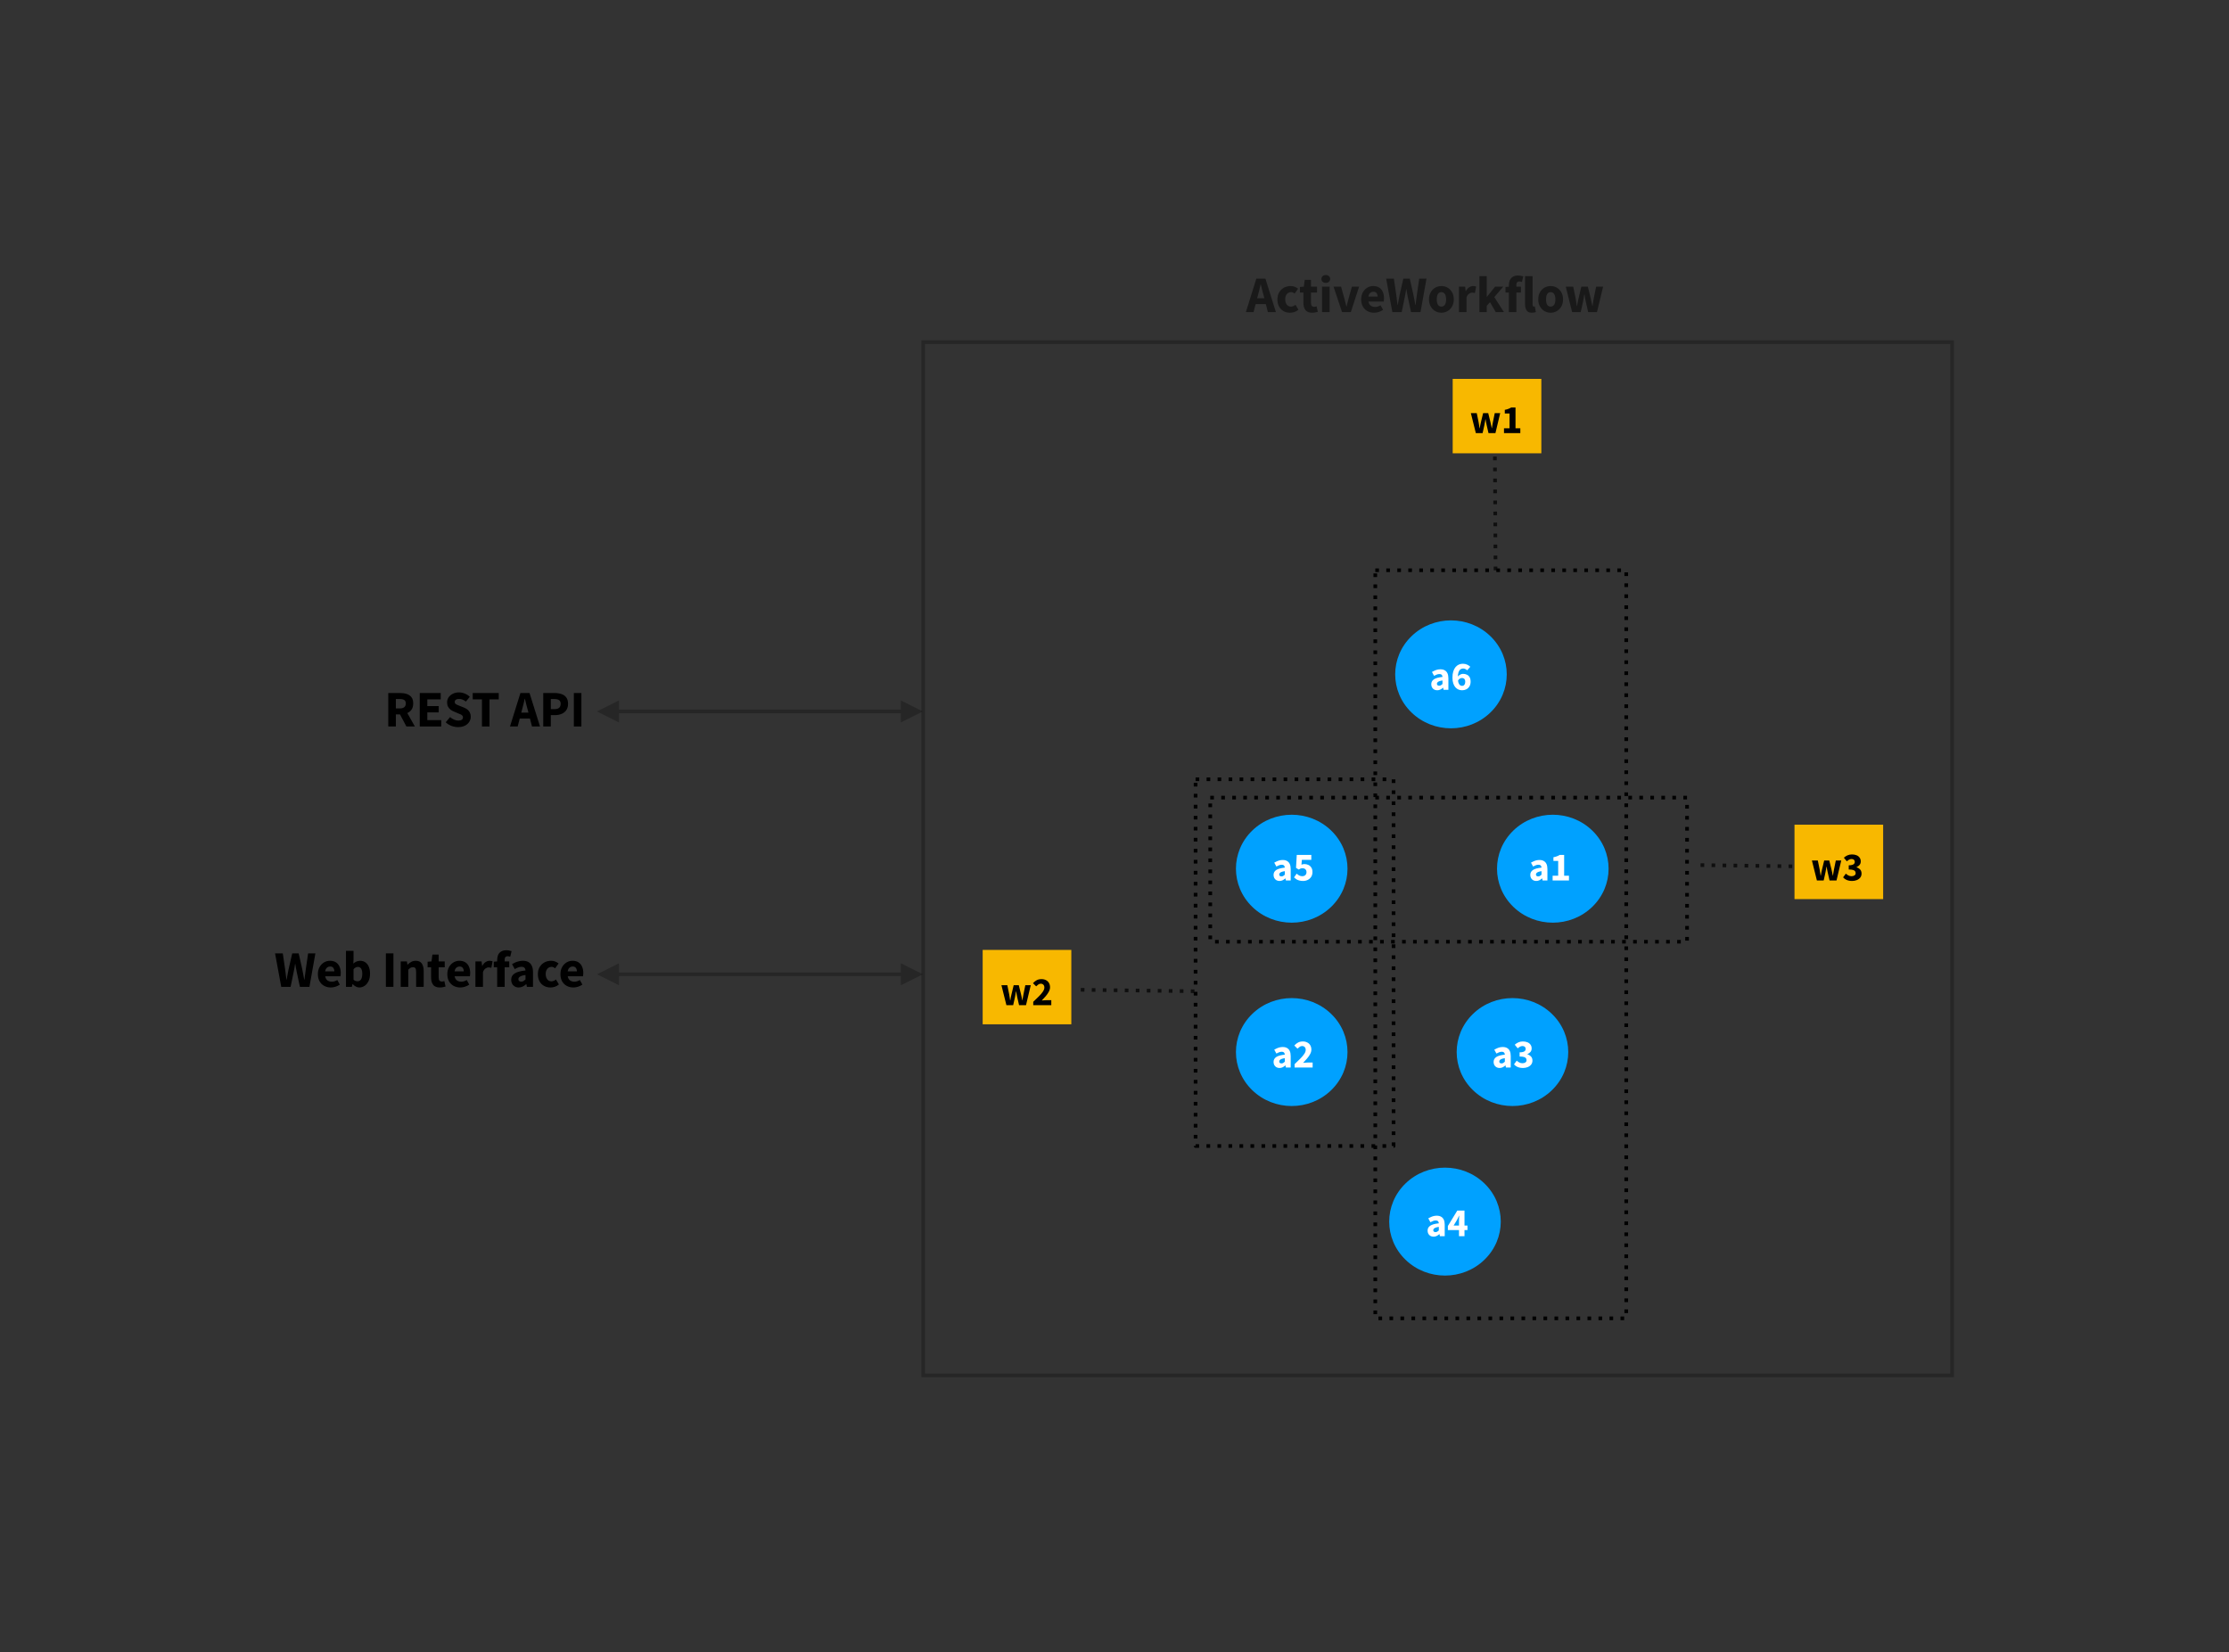 <?xml version="1.0" encoding="UTF-8" standalone="no"?>
<svg
   xmlns:dc="http://purl.org/dc/elements/1.1/"
   xmlns:cc="http://creativecommons.org/ns#"
   xmlns:rdf="http://www.w3.org/1999/02/22-rdf-syntax-ns#"
   xmlns:svg="http://www.w3.org/2000/svg"
   xmlns="http://www.w3.org/2000/svg"
   xmlns:xlink="http://www.w3.org/1999/xlink"
   id="svg1541"
   version="1.1"
   viewBox="0 0 607.789 450.559"
   height="600.745"
   width="810.385">
  <rect x="0" y="0" width="607.789" height="450.559" fill="#333333" stroke="none"/>
  <defs
     id="defs1348">
    <g
       id="g1310">
      <symbol
         style="overflow:visible"
         id="glyph0-0"
         overflow="visible">
        <path
           id="path1211"
           d="M 0.875,0 V -7.266 H 6.703 V 0 Z m 2.016,-1 h 1.812 L 4.266,-1.844 3.812,-2.922 H 3.766 l -0.438,1.078 z m 0.875,-3.547 H 3.812 L 4.281,-5.594 4.625,-6.25 H 2.953 l 0.344,0.656 z m -1.812,2.844 L 3,-3.734 1.953,-5.781 Z m 3.672,0 V -5.781 l -1.031,2.047 z m 0,0"
           style="stroke:none" />
      </symbol>
      <symbol
         style="overflow:visible"
         id="glyph0-1"
         overflow="visible">
        <path
           id="path1214"
           d="m 2.094,0.125 c -0.336,0 -0.625,-0.074 -0.875,-0.219 -0.242,-0.145 -0.43,-0.344 -0.562,-0.594 -0.125,-0.25 -0.188,-0.523 -0.188,-0.828 0,-0.57 0.238,-1.02 0.719,-1.344 0.477,-0.32 1.258,-0.539 2.344,-0.656 -0.012,-0.156 -0.047,-0.289 -0.109,-0.406 -0.055,-0.125 -0.141,-0.219 -0.266,-0.281 -0.125,-0.062 -0.289,-0.094 -0.484,-0.094 -0.23,0 -0.465,0.047 -0.703,0.141 -0.23,0.086 -0.477,0.199 -0.734,0.344 L 0.656,-4.875 C 0.883,-5.008 1.125,-5.129 1.375,-5.234 1.625,-5.348 1.879,-5.438 2.141,-5.5 c 0.27,-0.062 0.551,-0.094 0.844,-0.094 0.469,0 0.859,0.094 1.172,0.281 0.32,0.18 0.566,0.449 0.734,0.812 0.164,0.367 0.25,0.824 0.25,1.375 V 0 h -1.312 L 3.719,-0.562 H 3.672 C 3.441,-0.352 3.195,-0.188 2.938,-0.062 2.676,0.062 2.395,0.125 2.094,0.125 Z m 0.547,-1.25 c 0.188,0 0.344,-0.039 0.469,-0.125 0.133,-0.082 0.273,-0.191 0.422,-0.328 v -0.969 c -0.387,0.055 -0.688,0.125 -0.906,0.219 -0.219,0.086 -0.375,0.188 -0.469,0.312 -0.094,0.117 -0.141,0.242 -0.141,0.375 0,0.18 0.055,0.309 0.172,0.391 0.113,0.086 0.266,0.125 0.453,0.125 z m 0,0"
           style="stroke:none" />
      </symbol>
      <symbol
         style="overflow:visible"
         id="glyph0-2"
         overflow="visible">
        <path
           id="path1217"
           d="M 0.766,0 V -1.312 H 2.281 V -5.344 H 0.984 v -1 c 0.375,-0.07 0.695,-0.16 0.969,-0.266 0.27,-0.102 0.523,-0.227 0.766,-0.375 h 1.188 V -1.312 h 1.312 V 0 Z m 0,0"
           style="stroke:none" />
      </symbol>
      <symbol
         style="overflow:visible"
         id="glyph0-3"
         overflow="visible">
        <path
           id="path1220"
           d="M 0.406,0 V -0.922 C 1,-1.484 1.523,-1.992 1.984,-2.453 2.441,-2.91 2.797,-3.332 3.047,-3.719 3.305,-4.102 3.438,-4.461 3.438,-4.797 c 0,-0.344 -0.09,-0.602 -0.266,-0.781 -0.18,-0.188 -0.418,-0.281 -0.719,-0.281 -0.262,0 -0.492,0.078 -0.688,0.234 -0.199,0.148 -0.387,0.309 -0.562,0.484 L 0.328,-6 c 0.344,-0.375 0.691,-0.648 1.047,-0.828 0.363,-0.188 0.797,-0.281 1.297,-0.281 0.457,0 0.859,0.094 1.203,0.281 0.352,0.18 0.625,0.434 0.812,0.766 0.195,0.336 0.297,0.727 0.297,1.172 0,0.398 -0.109,0.797 -0.328,1.203 -0.211,0.398 -0.484,0.797 -0.828,1.203 -0.344,0.406 -0.711,0.809 -1.094,1.203 0.188,-0.02 0.391,-0.035 0.609,-0.047 0.219,-0.02 0.41,-0.031 0.578,-0.031 h 1.406 V 0 Z m 0,0"
           style="stroke:none" />
      </symbol>
      <symbol
         style="overflow:visible"
         id="glyph0-4"
         overflow="visible">
        <path
           id="path1223"
           d="M 2.672,0.125 C 2.285,0.125 1.941,0.082 1.641,0 1.348,-0.082 1.082,-0.195 0.844,-0.344 0.613,-0.488 0.41,-0.66 0.234,-0.859 l 0.75,-1.016 c 0.207,0.199 0.441,0.367 0.703,0.5 0.258,0.137 0.535,0.203 0.828,0.203 0.344,0 0.617,-0.07 0.828,-0.219 C 3.551,-1.535 3.656,-1.738 3.656,-2 3.656,-2.207 3.602,-2.383 3.5,-2.531 3.395,-2.688 3.207,-2.801 2.938,-2.875 2.664,-2.957 2.273,-3 1.766,-3 v -1.141 c 0.414,0 0.742,-0.039 0.984,-0.125 0.25,-0.082 0.422,-0.191 0.516,-0.328 0.102,-0.145 0.156,-0.305 0.156,-0.484 0,-0.238 -0.078,-0.426 -0.234,-0.562 -0.148,-0.145 -0.355,-0.219 -0.625,-0.219 -0.25,0 -0.48,0.059 -0.688,0.172 -0.199,0.105 -0.406,0.258 -0.625,0.453 L 0.438,-6.219 C 0.75,-6.5 1.086,-6.719 1.453,-6.875 c 0.363,-0.156 0.758,-0.234 1.188,-0.234 0.477,0 0.895,0.074 1.25,0.219 0.363,0.148 0.645,0.367 0.844,0.656 0.207,0.281 0.312,0.625 0.312,1.031 0,0.367 -0.105,0.68 -0.312,0.938 -0.199,0.25 -0.48,0.453 -0.844,0.609 v 0.047 C 4.148,-3.523 4.383,-3.406 4.594,-3.25 c 0.219,0.148 0.383,0.336 0.5,0.562 0.113,0.219 0.172,0.48 0.172,0.781 0,0.438 -0.121,0.809 -0.359,1.109 -0.242,0.305 -0.559,0.531 -0.953,0.688 C 3.566,0.047 3.141,0.125 2.672,0.125 Z m 0,0"
           style="stroke:none" />
      </symbol>
      <symbol
         style="overflow:visible"
         id="glyph0-5"
         overflow="visible">
        <path
           id="path1226"
           d="M 3.234,0 V -4.031 C 3.234,-4.25 3.238,-4.508 3.25,-4.812 3.27,-5.113 3.285,-5.375 3.297,-5.594 H 3.25 c -0.086,0.188 -0.172,0.383 -0.266,0.578 -0.094,0.199 -0.195,0.398 -0.297,0.594 L 1.766,-2.906 h 3.781 v 1.234 H 0.203 V -2.781 l 2.562,-4.203 h 1.969 V 0 Z m 0,0"
           style="stroke:none" />
      </symbol>
      <symbol
         style="overflow:visible"
         id="glyph0-6"
         overflow="visible">
        <path
           id="path1229"
           d="M 2.719,0.125 C 2.332,0.125 1.988,0.082 1.688,0 1.383,-0.082 1.113,-0.195 0.875,-0.344 0.645,-0.5 0.438,-0.664 0.25,-0.844 L 0.984,-1.875 c 0.195,0.199 0.422,0.367 0.672,0.5 0.258,0.137 0.535,0.203 0.828,0.203 0.238,0 0.441,-0.039 0.609,-0.125 0.176,-0.094 0.312,-0.219 0.406,-0.375 0.102,-0.156 0.156,-0.352 0.156,-0.594 0,-0.344 -0.105,-0.609 -0.312,-0.797 C 3.145,-3.25 2.883,-3.344 2.562,-3.344 c -0.211,0 -0.383,0.027 -0.516,0.078 -0.137,0.055 -0.309,0.148 -0.516,0.281 L 0.797,-3.453 1,-6.984 H 4.969 V -5.625 H 2.391 L 2.281,-4.312 c 0.125,-0.062 0.25,-0.102 0.375,-0.125 0.125,-0.031 0.258,-0.047 0.406,-0.047 0.395,0 0.758,0.078 1.094,0.234 0.344,0.156 0.613,0.398 0.812,0.719 0.207,0.324 0.312,0.73 0.312,1.219 0,0.523 -0.121,0.965 -0.359,1.328 C 4.68,-0.617 4.367,-0.344 3.984,-0.156 3.598,0.031 3.176,0.125 2.719,0.125 Z m 0,0"
           style="stroke:none" />
      </symbol>
      <symbol
         style="overflow:visible"
         id="glyph0-7"
         overflow="visible">
        <path
           id="path1232"
           d="M 3.094,0.125 C 2.75,0.125 2.422,0.062 2.109,-0.062 1.797,-0.195 1.516,-0.398 1.266,-0.672 1.016,-0.953 0.816,-1.312 0.672,-1.75 0.523,-2.188 0.453,-2.711 0.453,-3.328 c 0,-0.656 0.07,-1.219 0.219,-1.688 0.156,-0.477 0.363,-0.875 0.625,-1.188 0.27,-0.312 0.57,-0.539 0.906,-0.688 0.344,-0.145 0.703,-0.219 1.078,-0.219 0.457,0 0.852,0.086 1.188,0.25 0.344,0.156 0.625,0.352 0.844,0.578 L 4.469,-5.312 C 4.344,-5.445 4.18,-5.562 3.984,-5.656 3.785,-5.758 3.582,-5.812 3.375,-5.812 c -0.273,0 -0.516,0.078 -0.734,0.234 -0.219,0.156 -0.398,0.418 -0.531,0.781 -0.125,0.367 -0.188,0.855 -0.188,1.469 0,0.574 0.051,1.027 0.156,1.359 0.113,0.324 0.254,0.555 0.422,0.688 0.176,0.137 0.363,0.203 0.562,0.203 0.156,0 0.301,-0.035 0.438,-0.109 0.133,-0.082 0.238,-0.207 0.312,-0.375 0.082,-0.164 0.125,-0.383 0.125,-0.656 0,-0.238 -0.043,-0.43 -0.125,-0.578 C 3.738,-2.953 3.629,-3.062 3.484,-3.125 3.348,-3.188 3.195,-3.219 3.031,-3.219 c -0.188,0 -0.383,0.059 -0.578,0.172 -0.188,0.117 -0.359,0.309 -0.516,0.578 l -0.078,-1.062 c 0.176,-0.258 0.406,-0.461 0.688,-0.609 0.289,-0.145 0.551,-0.219 0.781,-0.219 0.395,0 0.75,0.078 1.062,0.234 0.32,0.148 0.57,0.383 0.75,0.703 0.176,0.312 0.266,0.715 0.266,1.203 0,0.492 -0.105,0.914 -0.312,1.266 -0.211,0.355 -0.492,0.625 -0.844,0.812 C 3.906,0.035 3.52,0.125 3.094,0.125 Z m 0,0"
           style="stroke:none" />
      </symbol>
      <symbol
         style="overflow:visible"
         id="glyph0-8"
         overflow="visible">
        <path
           id="path1235"
           d="M 1.625,0 0.266,-5.453 H 1.875 l 0.516,2.531 c 0.051,0.273 0.094,0.539 0.125,0.797 0.039,0.262 0.082,0.531 0.125,0.812 H 2.688 C 2.738,-1.594 2.785,-1.867 2.828,-2.141 2.879,-2.41 2.938,-2.672 3,-2.922 l 0.609,-2.531 H 5 l 0.625,2.531 c 0.062,0.273 0.117,0.539 0.172,0.797 0.051,0.262 0.109,0.531 0.172,0.812 H 6 C 6.051,-1.594 6.094,-1.863 6.125,-2.125 6.164,-2.383 6.211,-2.648 6.266,-2.922 L 6.781,-5.453 H 8.266 L 6.969,0 H 5.078 l -0.5,-2.172 C 4.523,-2.422 4.473,-2.676 4.422,-2.938 4.379,-3.207 4.332,-3.484 4.281,-3.766 H 4.234 C 4.191,-3.484 4.145,-3.207 4.094,-2.938 4.051,-2.676 4.004,-2.422 3.953,-2.172 L 3.469,0 Z m 0,0"
           style="stroke:none" />
      </symbol>
      <symbol
         style="overflow:visible"
         id="glyph1-0"
         overflow="visible">
        <path
           id="path1238"
           d="M 1.125,0 V -9.234 H 8.547 V 0 Z M 3.688,-1.281 H 5.984 L 5.438,-2.359 4.859,-3.719 h -0.062 l -0.562,1.359 z m 1.109,-4.516 h 0.062 l 0.594,-1.328 0.438,-0.828 h -2.125 l 0.438,0.828 z m -2.312,3.625 1.344,-2.594 -1.344,-2.594 z m 4.672,0 v -5.188 l -1.312,2.594 z m 0,0"
           style="stroke:none" />
      </symbol>
      <symbol
         style="overflow:visible"
         id="glyph1-1"
         overflow="visible">
        <path
           id="path1241"
           d="M 1.078,0 V -9.125 H 4.375 c 0.633,0 1.219,0.09 1.75,0.266 0.539,0.18 0.969,0.477 1.281,0.891 C 7.719,-7.562 7.875,-7 7.875,-6.281 c 0,0.699 -0.156,1.266 -0.469,1.703 -0.312,0.438 -0.742,0.762 -1.281,0.969 -0.531,0.211 -1.117,0.312 -1.75,0.312 H 3.141 V 0 Z m 2.062,-4.922 h 1.062 c 0.539,0 0.953,-0.113 1.234,-0.344 0.281,-0.227 0.422,-0.566 0.422,-1.016 0,-0.445 -0.141,-0.758 -0.422,-0.938 C 5.156,-7.395 4.742,-7.484 4.203,-7.484 h -1.062 z M 6.016,0 3.984,-3.828 5.422,-5.156 8.328,0 Z m 0,0"
           style="stroke:none" />
      </symbol>
      <symbol
         style="overflow:visible"
         id="glyph1-2"
         overflow="visible">
        <path
           id="path1244"
           d="m 1.078,0 v -9.125 h 5.719 v 1.734 H 3.141 V -5.562 H 6.25 v 1.719 H 3.141 v 2.109 H 6.938 V 0 Z m 0,0"
           style="stroke:none" />
      </symbol>
      <symbol
         style="overflow:visible"
         id="glyph1-3"
         overflow="visible">
        <path
           id="path1247"
           d="M 3.859,0.172 C 3.266,0.172 2.664,0.062 2.062,-0.156 1.469,-0.383 0.941,-0.711 0.484,-1.141 l 1.188,-1.422 c 0.32,0.281 0.68,0.512 1.078,0.688 0.395,0.18 0.785,0.266 1.172,0.266 0.426,0 0.742,-0.078 0.953,-0.234 0.207,-0.164 0.312,-0.379 0.312,-0.641 0,-0.195 -0.055,-0.352 -0.156,-0.469 C 4.926,-3.078 4.773,-3.188 4.578,-3.281 4.379,-3.375 4.145,-3.473 3.875,-3.578 L 2.688,-4.094 c -0.312,-0.113 -0.609,-0.281 -0.891,-0.5 -0.281,-0.227 -0.512,-0.504 -0.688,-0.828 -0.168,-0.32 -0.25,-0.707 -0.25,-1.156 0,-0.508 0.133,-0.961 0.406,-1.359 0.281,-0.406 0.664,-0.734 1.156,-0.984 0.488,-0.25 1.051,-0.375 1.688,-0.375 0.531,0 1.051,0.105 1.562,0.312 0.52,0.199 0.977,0.496 1.375,0.891 l -1.062,1.297 c -0.293,-0.227 -0.59,-0.406 -0.891,-0.531 -0.305,-0.125 -0.633,-0.188 -0.984,-0.188 -0.367,0 -0.652,0.074 -0.859,0.219 -0.211,0.148 -0.312,0.352 -0.312,0.609 0,0.188 0.055,0.344 0.172,0.469 0.125,0.117 0.289,0.219 0.5,0.312 0.219,0.094 0.457,0.195 0.719,0.297 L 5.5,-5.141 c 0.375,0.156 0.691,0.344 0.953,0.562 0.27,0.219 0.477,0.492 0.625,0.812 0.156,0.312 0.234,0.684 0.234,1.109 0,0.5 -0.141,0.969 -0.422,1.406 C 6.617,-0.82 6.227,-0.477 5.719,-0.219 5.207,0.039 4.586,0.172 3.859,0.172 Z m 0,0"
           style="stroke:none" />
      </symbol>
      <symbol
         style="overflow:visible"
         id="glyph1-4"
         overflow="visible">
        <path
           id="path1250"
           d="M 2.859,0 V -7.391 H 0.344 V -9.125 H 7.438 v 1.734 H 4.922 V 0 Z m 0,0"
           style="stroke:none" />
      </symbol>
      <symbol
         style="overflow:visible"
         id="glyph1-5"
         overflow="visible">
        <path
           id="path1253"
           d=""
           style="stroke:none" />
      </symbol>
      <symbol
         style="overflow:visible"
         id="glyph1-6"
         overflow="visible">
        <path
           id="path1256"
           d="m -0.078,0 2.844,-9.125 H 5.25 L 8.109,0 h -2.188 l -1.188,-4.625 C 4.598,-5.082 4.469,-5.566 4.344,-6.078 4.227,-6.586 4.109,-7.082 3.984,-7.562 H 3.938 c -0.105,0.492 -0.219,0.992 -0.344,1.5 -0.125,0.5 -0.25,0.98 -0.375,1.438 L 2.016,0 Z m 1.875,-2.172 V -3.781 H 6.188 v 1.609 z m 0,0"
           style="stroke:none" />
      </symbol>
      <symbol
         style="overflow:visible"
         id="glyph1-7"
         overflow="visible">
        <path
           id="path1259"
           d="M 1.078,0 V -9.125 H 4.219 c 0.664,0 1.27,0.094 1.812,0.281 0.551,0.18 0.988,0.48 1.312,0.906 0.332,0.43 0.5,1.012 0.5,1.75 0,0.719 -0.168,1.309 -0.5,1.766 -0.324,0.449 -0.758,0.781 -1.297,1 -0.543,0.219 -1.137,0.328 -1.781,0.328 h -1.125 V 0 Z m 2.062,-4.734 h 1 c 0.57,0 0.992,-0.117 1.266,-0.359 0.281,-0.25 0.422,-0.613 0.422,-1.094 0,-0.488 -0.152,-0.828 -0.453,-1.016 -0.305,-0.188 -0.73,-0.281 -1.281,-0.281 H 3.141 Z m 0,0"
           style="stroke:none" />
      </symbol>
      <symbol
         style="overflow:visible"
         id="glyph1-8"
         overflow="visible">
        <path
           id="path1262"
           d="m 1.078,0 v -9.125 h 2.062 V 0 Z m 0,0"
           style="stroke:none" />
      </symbol>
      <symbol
         style="overflow:visible"
         id="glyph1-9"
         overflow="visible">
        <path
           id="path1265"
           d="m 1.891,0 -1.688,-9.125 H 2.312 l 0.625,4.266 c 0.062,0.48 0.125,0.961 0.188,1.438 0.062,0.48 0.117,0.965 0.172,1.453 h 0.062 c 0.094,-0.488 0.18,-0.973 0.266,-1.453 0.094,-0.488 0.188,-0.969 0.281,-1.438 L 4.891,-9.125 h 1.75 l 0.969,4.266 c 0.094,0.469 0.188,0.945 0.281,1.422 0.094,0.48 0.18,0.969 0.266,1.469 h 0.062 c 0.062,-0.5 0.125,-0.988 0.188,-1.469 0.062,-0.477 0.125,-0.953 0.188,-1.422 L 9.219,-9.125 h 1.984 L 9.578,0 H 6.984 L 6.094,-4.141 C 6.02,-4.492 5.953,-4.848 5.891,-5.203 5.828,-5.566 5.77,-5.922 5.719,-6.266 H 5.672 C 5.617,-5.922 5.562,-5.566 5.5,-5.203 5.438,-4.848 5.367,-4.492 5.297,-4.141 L 4.438,0 Z m 0,0"
           style="stroke:none" />
      </symbol>
      <symbol
         style="overflow:visible"
         id="glyph1-10"
         overflow="visible">
        <path
           id="path1268"
           d="m 4.016,0.172 c -0.656,0 -1.258,-0.148 -1.797,-0.438 C 1.688,-0.555 1.266,-0.973 0.953,-1.516 0.648,-2.055 0.5,-2.707 0.5,-3.469 c 0,-0.75 0.156,-1.395 0.469,-1.938 0.312,-0.551 0.719,-0.973 1.219,-1.266 0.5,-0.289 1.031,-0.438 1.594,-0.438 0.664,0 1.219,0.148 1.656,0.438 0.438,0.281 0.758,0.68 0.969,1.188 0.219,0.5 0.328,1.07 0.328,1.703 0,0.188 -0.012,0.367 -0.031,0.531 -0.023,0.168 -0.039,0.293 -0.047,0.375 H 2.484 c 0.07,0.344 0.188,0.625 0.344,0.844 0.164,0.211 0.375,0.367 0.625,0.469 0.258,0.105 0.539,0.156 0.844,0.156 0.258,0 0.508,-0.035 0.75,-0.109 0.25,-0.082 0.5,-0.195 0.75,-0.344 l 0.688,1.25 c -0.355,0.242 -0.75,0.434 -1.188,0.578 -0.438,0.133 -0.867,0.203 -1.281,0.203 z m -1.531,-4.406 h 2.5 c 0,-0.375 -0.094,-0.688 -0.281,-0.938 -0.18,-0.25 -0.469,-0.375 -0.875,-0.375 -0.219,0 -0.43,0.055 -0.625,0.156 -0.188,0.094 -0.344,0.242 -0.469,0.438 -0.125,0.188 -0.211,0.43 -0.25,0.719 z m 0,0"
           style="stroke:none" />
      </symbol>
      <symbol
         style="overflow:visible"
         id="glyph1-11"
         overflow="visible">
        <path
           id="path1271"
           d="M 4.547,0.172 C 4.242,0.172 3.938,0.094 3.625,-0.062 3.312,-0.219 3.02,-0.441 2.75,-0.734 H 2.688 L 2.516,0 H 0.906 v -9.812 h 2.062 v 2.406 l -0.062,1.062 C 3.164,-6.582 3.453,-6.77 3.766,-6.906 4.086,-7.039 4.414,-7.109 4.75,-7.109 c 0.562,0 1.047,0.148 1.453,0.438 0.406,0.281 0.719,0.688 0.938,1.219 0.219,0.531 0.328,1.152 0.328,1.859 0,0.805 -0.141,1.484 -0.422,2.047 -0.273,0.555 -0.633,0.98 -1.078,1.281 -0.438,0.289 -0.914,0.438 -1.422,0.438 z m -0.469,-1.688 c 0.227,0 0.441,-0.066 0.641,-0.203 C 4.926,-1.863 5.082,-2.086 5.188,-2.391 5.301,-2.691 5.359,-3.082 5.359,-3.562 5.359,-3.977 5.312,-4.32 5.219,-4.594 5.133,-4.875 5.004,-5.082 4.828,-5.219 4.648,-5.363 4.426,-5.438 4.156,-5.438 c -0.211,0 -0.414,0.055 -0.609,0.156 -0.188,0.094 -0.383,0.258 -0.578,0.484 v 2.844 c 0.176,0.168 0.363,0.281 0.562,0.344 0.195,0.062 0.379,0.094 0.547,0.094 z m 0,0"
           style="stroke:none" />
      </symbol>
      <symbol
         style="overflow:visible"
         id="glyph1-12"
         overflow="visible">
        <path
           id="path1274"
           d="m 0.906,0 v -6.938 h 1.688 l 0.141,0.875 H 2.781 C 3.07,-6.344 3.395,-6.586 3.75,-6.797 c 0.363,-0.207 0.785,-0.312 1.266,-0.312 0.75,0 1.297,0.25 1.641,0.75 0.344,0.5 0.516,1.184 0.516,2.047 V 0 h -2.062 v -4.047 c 0,-0.5 -0.07,-0.844 -0.203,-1.031 -0.137,-0.188 -0.355,-0.281 -0.656,-0.281 -0.262,0 -0.484,0.059 -0.672,0.172 -0.188,0.117 -0.391,0.281 -0.609,0.5 V 0 Z m 0,0"
           style="stroke:none" />
      </symbol>
      <symbol
         style="overflow:visible"
         id="glyph1-13"
         overflow="visible">
        <path
           id="path1277"
           d="m 3.578,0.172 c -0.855,0 -1.469,-0.242 -1.844,-0.734 C 1.367,-1.062 1.188,-1.711 1.188,-2.516 v -2.812 H 0.234 v -1.531 l 1.062,-0.078 0.25,-1.859 H 3.25 V -6.938 h 1.656 v 1.609 H 3.25 v 2.781 c 0,0.398 0.078,0.684 0.234,0.859 0.164,0.168 0.383,0.25 0.656,0.25 0.113,0 0.227,-0.016 0.344,-0.047 0.113,-0.031 0.219,-0.062 0.312,-0.094 l 0.328,1.5 c -0.188,0.055 -0.406,0.102 -0.656,0.156 -0.25,0.062 -0.547,0.094 -0.891,0.094 z m 0,0"
           style="stroke:none" />
      </symbol>
      <symbol
         style="overflow:visible"
         id="glyph1-14"
         overflow="visible">
        <path
           id="path1280"
           d="m 0.906,0 v -6.938 h 1.688 l 0.141,1.219 H 2.781 c 0.25,-0.469 0.551,-0.816 0.906,-1.047 0.363,-0.227 0.723,-0.344 1.078,-0.344 0.188,0 0.348,0.016 0.484,0.047 0.133,0.023 0.25,0.055 0.344,0.094 L 5.25,-5.188 C 5.113,-5.219 4.988,-5.242 4.875,-5.266 4.77,-5.297 4.645,-5.312 4.5,-5.312 c -0.262,0 -0.539,0.102 -0.828,0.297 C 3.379,-4.828 3.145,-4.5 2.969,-4.031 V 0 Z m 0,0"
           style="stroke:none" />
      </symbol>
      <symbol
         style="overflow:visible"
         id="glyph1-15"
         overflow="visible">
        <path
           id="path1283"
           d="m 1.266,0 v -7.312 c 0,-0.488 0.078,-0.93 0.234,-1.328 0.164,-0.406 0.438,-0.727 0.812,-0.969 0.383,-0.25 0.891,-0.375 1.516,-0.375 0.27,0 0.531,0.031 0.781,0.094 0.25,0.055 0.445,0.105 0.594,0.156 l -0.375,1.516 C 4.711,-8.258 4.594,-8.289 4.469,-8.312 4.344,-8.344 4.223,-8.359 4.109,-8.359 c -0.25,0 -0.449,0.078 -0.594,0.234 C 3.379,-7.969 3.312,-7.711 3.312,-7.359 V 0 Z M 0.344,-5.328 v -1.531 L 1.375,-6.938 h 3.188 v 1.609 z m 0,0"
           style="stroke:none" />
      </symbol>
      <symbol
         style="overflow:visible"
         id="glyph1-16"
         overflow="visible">
        <path
           id="path1286"
           d="m 2.656,0.172 c -0.418,0 -0.781,-0.094 -1.094,-0.281 -0.312,-0.188 -0.555,-0.438 -0.719,-0.75 -0.168,-0.32 -0.25,-0.68 -0.25,-1.078 0,-0.727 0.305,-1.297 0.922,-1.703 C 2.129,-4.047 3.125,-4.32 4.5,-4.469 4.488,-4.676 4.441,-4.852 4.359,-5 c -0.074,-0.145 -0.188,-0.258 -0.344,-0.344 -0.156,-0.082 -0.359,-0.125 -0.609,-0.125 -0.293,0 -0.59,0.059 -0.891,0.172 C 2.223,-5.191 1.906,-5.039 1.562,-4.844 L 0.828,-6.203 C 1.129,-6.379 1.438,-6.535 1.75,-6.672 c 0.312,-0.133 0.641,-0.238 0.984,-0.312 0.344,-0.082 0.695,-0.125 1.062,-0.125 0.594,0 1.094,0.117 1.5,0.344 0.406,0.23 0.711,0.574 0.922,1.031 0.219,0.461 0.328,1.047 0.328,1.766 V 0 H 4.875 L 4.734,-0.719 h -0.062 c -0.293,0.262 -0.605,0.477 -0.938,0.641 -0.336,0.164 -0.695,0.25 -1.078,0.25 z m 0.703,-1.594 c 0.227,0 0.426,-0.051 0.594,-0.156 C 4.129,-1.691 4.312,-1.836 4.5,-2.016 v -1.219 C 4.008,-3.172 3.625,-3.082 3.344,-2.969 3.062,-2.852 2.859,-2.723 2.734,-2.578 2.617,-2.43 2.562,-2.27 2.562,-2.094 c 0,0.23 0.07,0.402 0.219,0.516 0.145,0.105 0.336,0.156 0.578,0.156 z m 0,0"
           style="stroke:none" />
      </symbol>
      <symbol
         style="overflow:visible"
         id="glyph1-17"
         overflow="visible">
        <path
           id="path1289"
           d="M 3.938,0.172 C 3.289,0.172 2.707,0.031 2.188,-0.25 1.664,-0.539 1.254,-0.957 0.953,-1.5 0.648,-2.051 0.5,-2.707 0.5,-3.469 0.5,-4.238 0.664,-4.895 1,-5.438 c 0.344,-0.551 0.785,-0.969 1.328,-1.25 0.551,-0.281 1.145,-0.422 1.781,-0.422 0.438,0 0.82,0.074 1.156,0.219 0.332,0.137 0.625,0.309 0.875,0.516 L 5.188,-5.047 c -0.18,-0.145 -0.34,-0.25 -0.484,-0.312 -0.137,-0.062 -0.293,-0.094 -0.469,-0.094 -0.336,0 -0.621,0.086 -0.859,0.25 -0.242,0.156 -0.43,0.387 -0.562,0.688 C 2.688,-4.223 2.625,-3.875 2.625,-3.469 c 0,0.398 0.066,0.746 0.203,1.047 0.133,0.305 0.316,0.531 0.547,0.688 C 3.602,-1.578 3.867,-1.5 4.172,-1.5 4.398,-1.5 4.617,-1.547 4.828,-1.641 5.047,-1.734 5.242,-1.852 5.422,-2 l 0.812,1.344 c -0.344,0.305 -0.719,0.516 -1.125,0.641 -0.406,0.125 -0.797,0.188 -1.172,0.188 z m 0,0"
           style="stroke:none" />
      </symbol>
      <symbol
         style="overflow:visible"
         id="glyph1-18"
         overflow="visible">
        <path
           id="path1292"
           d="m 0.906,0 v -6.938 h 2.062 V 0 Z M 1.938,-7.969 c -0.355,0 -0.648,-0.098 -0.875,-0.297 -0.219,-0.195 -0.328,-0.457 -0.328,-0.781 0,-0.312 0.109,-0.566 0.328,-0.766 0.227,-0.195 0.52,-0.297 0.875,-0.297 0.344,0 0.625,0.102 0.844,0.297 0.227,0.199 0.344,0.453 0.344,0.766 0,0.324 -0.117,0.586 -0.344,0.781 -0.219,0.199 -0.5,0.297 -0.844,0.297 z m 0,0"
           style="stroke:none" />
      </symbol>
      <symbol
         style="overflow:visible"
         id="glyph1-19"
         overflow="visible">
        <path
           id="path1295"
           d="M 2.5,0 0.172,-6.938 h 2.062 l 0.906,3.266 c 0.094,0.344 0.18,0.699 0.266,1.062 C 3.5,-2.254 3.594,-1.895 3.688,-1.531 H 3.734 C 3.816,-1.895 3.906,-2.254 4,-2.609 c 0.094,-0.363 0.18,-0.719 0.266,-1.062 L 5.188,-6.938 H 7.156 L 4.891,0 Z m 0,0"
           style="stroke:none" />
      </symbol>
      <symbol
         style="overflow:visible"
         id="glyph1-20"
         overflow="visible">
        <path
           id="path1298"
           d="M 3.891,0.172 C 3.305,0.172 2.754,0.031 2.234,-0.25 1.723,-0.539 1.305,-0.957 0.984,-1.5 0.66,-2.051 0.5,-2.707 0.5,-3.469 c 0,-0.77 0.16,-1.426 0.484,-1.969 0.32,-0.551 0.738,-0.969 1.25,-1.25 0.52,-0.281 1.07,-0.422 1.656,-0.422 0.582,0 1.129,0.141 1.641,0.422 0.508,0.281 0.926,0.699 1.25,1.25 0.32,0.543 0.484,1.199 0.484,1.969 0,0.762 -0.164,1.418 -0.484,1.969 -0.324,0.543 -0.742,0.961 -1.25,1.25 C 5.02,0.031 4.473,0.172 3.891,0.172 Z m 0,-1.672 c 0.281,0 0.516,-0.078 0.703,-0.234 0.195,-0.156 0.344,-0.383 0.438,-0.688 0.094,-0.301 0.141,-0.648 0.141,-1.047 0,-0.406 -0.047,-0.754 -0.141,-1.047 -0.094,-0.301 -0.242,-0.531 -0.438,-0.688 -0.188,-0.164 -0.422,-0.25 -0.703,-0.25 -0.293,0 -0.531,0.086 -0.719,0.25 -0.188,0.156 -0.328,0.387 -0.422,0.688 -0.086,0.293 -0.125,0.641 -0.125,1.047 0,0.398 0.039,0.746 0.125,1.047 0.094,0.305 0.234,0.531 0.422,0.688 C 3.359,-1.578 3.598,-1.5 3.891,-1.5 Z m 0,0"
           style="stroke:none" />
      </symbol>
      <symbol
         style="overflow:visible"
         id="glyph1-21"
         overflow="visible">
        <path
           id="path1301"
           d="m 0.906,0 v -9.812 h 2 v 5.625 h 0.062 l 2.203,-2.75 H 7.406 L 4.969,-4.094 7.594,0 H 5.359 l -1.562,-2.703 -0.891,1 V 0 Z m 0,0"
           style="stroke:none" />
      </symbol>
      <symbol
         style="overflow:visible"
         id="glyph1-22"
         overflow="visible">
        <path
           id="path1304"
           d="m 2.797,0.172 c -0.469,0 -0.84,-0.094 -1.109,-0.281 C 1.414,-0.305 1.219,-0.578 1.094,-0.922 0.969,-1.273 0.906,-1.688 0.906,-2.156 V -9.812 h 2.062 v 7.734 c 0,0.23 0.035,0.387 0.109,0.469 0.082,0.074 0.164,0.109 0.25,0.109 0.039,0 0.078,0 0.109,0 0.039,0 0.086,-0.008 0.141,-0.031 L 3.844,0 c -0.125,0.039 -0.273,0.078 -0.438,0.109 -0.168,0.039 -0.371,0.062 -0.609,0.062 z m 0,0"
           style="stroke:none" />
      </symbol>
      <symbol
         style="overflow:visible"
         id="glyph1-23"
         overflow="visible">
        <path
           id="path1307"
           d="M 2.078,0 0.344,-6.938 H 2.375 l 0.672,3.219 c 0.062,0.344 0.113,0.684 0.156,1.016 0.051,0.336 0.102,0.68 0.156,1.031 h 0.062 c 0.062,-0.352 0.125,-0.703 0.188,-1.047 0.062,-0.344 0.133,-0.676 0.219,-1 L 4.594,-6.938 H 6.375 l 0.781,3.219 c 0.082,0.344 0.156,0.684 0.219,1.016 0.062,0.336 0.133,0.68 0.219,1.031 h 0.047 c 0.062,-0.352 0.113,-0.695 0.156,-1.031 C 7.848,-3.035 7.906,-3.375 7.969,-3.719 L 8.625,-6.938 h 1.906 L 8.859,0 h -2.406 l -0.625,-2.766 C 5.754,-3.086 5.688,-3.414 5.625,-3.75 5.57,-4.082 5.516,-4.43 5.453,-4.797 h -0.062 C 5.336,-4.43 5.281,-4.082 5.219,-3.75 5.164,-3.414 5.109,-3.086 5.047,-2.766 L 4.422,0 Z m 0,0"
           style="stroke:none" />
      </symbol>
    </g>
    <clipPath
       id="clip1">
      <path
         id="path1312"
         d="m 543,278 h 14 v 8.781 h -14 z m 0,0" />
    </clipPath>
    <filter
       height="1"
       width="1"
       y="0"
       x="0"
       filterUnits="objectBoundingBox"
       id="alpha">
      <feColorMatrix
         id="feColorMatrix1315"
         values="0 0 0 0 1 0 0 0 0 1 0 0 0 0 1 0 0 0 1 0"
         in="SourceGraphic"
         type="matrix" />
    </filter>
    <mask
       id="mask0">
      <g
         style="filter:url(#alpha)"
         id="g1320">
        <rect
           id="rect1318"
           style="fill:#000000;fill-opacity:0.25;stroke:none"
           height="595"
           width="842"
           y="0"
           x="0" />
      </g>
    </mask>
    <clipPath
       id="clip2">
      <rect
         id="rect1323"
         height="7"
         width="90"
         y="0"
         x="0" />
    </clipPath>
    <g
       clip-path="url(#clip2)"
       id="surface5">
      <path
         id="path1326"
         transform="translate(0.982,3.893)"
         d="M 5.499,0.002 H 83.362"
         style="fill:none;stroke:#000000;stroke-width:1;stroke-linecap:butt;stroke-linejoin:miter;stroke-miterlimit:4;stroke-opacity:1" />
      <path
         id="path1328"
         d="m 83.844,6.895 6,-3 -6,-3 z m 0,0"
         style="fill:#000000;fill-opacity:1;fill-rule:nonzero;stroke:none" />
      <path
         id="path1330"
         d="m 6.98,0.895 -6,3 6,3 z m 0,0"
         style="fill:#000000;fill-opacity:1;fill-rule:nonzero;stroke:none" />
    </g>
    <mask
       id="mask1">
      <g
         style="filter:url(#alpha)"
         id="g1335">
        <rect
           id="rect1333"
           style="fill:#000000;fill-opacity:0.25;stroke:none"
           height="595"
           width="842"
           y="0"
           x="0" />
      </g>
    </mask>
    <clipPath
       id="clip3">
      <rect
         id="rect1338"
         height="7"
         width="90"
         y="0"
         x="0" />
    </clipPath>
    <g
       clip-path="url(#clip3)"
       id="surface8">
      <path
         id="path1341"
         transform="translate(0.982,3.574)"
         d="M 5.499,7.1875e-4 H 83.362"
         style="fill:none;stroke:#000000;stroke-width:1;stroke-linecap:butt;stroke-linejoin:miter;stroke-miterlimit:4;stroke-opacity:1" />
      <path
         id="path1343"
         d="m 83.844,6.574 6,-3 -6,-3 z m 0,0"
         style="fill:#000000;fill-opacity:1;fill-rule:nonzero;stroke:none" />
      <path
         id="path1345"
         d="m 6.98,0.574 -6,3 6,3 z m 0,0"
         style="fill:#000000;fill-opacity:1;fill-rule:nonzero;stroke:none" />
    </g>
  </defs>
  <g
     id="g1736">
    <path
       id="path1352"
       d="m 251.727,93.301 h 280.562 V 375.059 h -280.562 z m 0,0"
       style="fill:none;stroke:#000000;stroke-width:1;stroke-linecap:butt;stroke-linejoin:miter;stroke-miterlimit:4;stroke-opacity:0.25" />
    <path
       id="path1354"
       d="m 362.973,276.484 c 5.941,5.75 5.941,15.066 0,20.812 -5.938,5.75 -15.57,5.75 -21.508,0 -5.941,-5.746 -5.941,-15.062 0,-20.812 5.938,-5.746 15.57,-5.746 21.508,0 z m 0,0"
       style="fill:#00a1ff;fill-opacity:1;fill-rule:nonzero;stroke:none" />
    <path
       id="path1356"
       d="m 404.762,322.719 c 5.941,5.75 5.941,15.066 0,20.812 -5.938,5.75 -15.57,5.75 -21.508,0 -5.941,-5.746 -5.941,-15.062 0,-20.812 5.938,-5.746 15.57,-5.746 21.508,0 z m 0,0"
       style="fill:#00a1ff;fill-opacity:1;fill-rule:nonzero;stroke:none" />
    <path
       id="path1358"
       d="m 362.973,226.484 c 5.941,5.75 5.941,15.066 0,20.812 -5.938,5.75 -15.57,5.75 -21.508,0 -5.941,-5.746 -5.941,-15.062 0,-20.812 5.938,-5.746 15.57,-5.746 21.508,0 z m 0,0"
       style="fill:#00a1ff;fill-opacity:1;fill-rule:nonzero;stroke:none" />
    <path
       id="path1360"
       d="m 423.164,276.484 c 5.941,5.75 5.941,15.066 0,20.812 -5.941,5.75 -15.57,5.75 -21.512,0 -5.941,-5.746 -5.941,-15.062 0,-20.812 5.941,-5.746 15.57,-5.746 21.512,0 z m 0,0"
       style="fill:#00a1ff;fill-opacity:1;fill-rule:nonzero;stroke:none" />
    <path
       id="path1362"
       d="m 434.164,226.484 c 5.941,5.75 5.941,15.066 0,20.812 -5.941,5.75 -15.57,5.75 -21.512,0 -5.941,-5.746 -5.941,-15.062 0,-20.812 5.941,-5.746 15.57,-5.746 21.512,0 z m 0,0"
       style="fill:#00a1ff;fill-opacity:1;fill-rule:nonzero;stroke:none" />
    <path
       id="path1364"
       d="m 406.395,173.484 c 5.941,5.75 5.941,15.066 0,20.812 -5.938,5.75 -15.57,5.75 -21.508,0 -5.941,-5.746 -5.941,-15.062 0,-20.812 5.938,-5.746 15.57,-5.746 21.508,0 z m 0,0"
       style="fill:#00a1ff;fill-opacity:1;fill-rule:nonzero;stroke:none" />
    <path
       id="path1366"
       d="m 326.004,212.508 h 53.984 v 100 h -53.984 z m 0,0"
       style="fill:none;stroke:#000000;stroke-width:1;stroke-linecap:butt;stroke-linejoin:round;stroke-miterlimit:4;stroke-dasharray:1, 2;stroke-opacity:1" />
    <path
       id="path1368"
       d="m 330.004,217.508 h 130.008 v 39.293 H 330.004 Z m 0,0"
       style="fill:none;stroke:#000000;stroke-width:1;stroke-linecap:butt;stroke-linejoin:round;stroke-miterlimit:4;stroke-dasharray:1, 2;stroke-opacity:1" />
    <path
       id="path1370"
       d="m 375.004,155.508 h 68.43 v 204 h -68.43 z m 0,0"
       style="fill:none;stroke:#000000;stroke-width:1;stroke-linecap:butt;stroke-linejoin:round;stroke-miterlimit:4;stroke-dasharray:1, 2;stroke-opacity:1" />
    <g
       id="g1376"
       style="fill:#ffffff;fill-opacity:1"
       transform="translate(-49.203,-45.891)">
      <use
         height="100%"
         width="100%"
         id="use1372"
         y="286"
         x="466"
         xlink:href="#glyph0-1" />
      <use
         height="100%"
         width="100%"
         id="use1374"
         y="286"
         x="471.797"
         xlink:href="#glyph0-2" />
    </g>
    <g
       id="g1382"
       style="fill:#ffffff;fill-opacity:1"
       transform="translate(-49.203,-45.891)">
      <use
         height="100%"
         width="100%"
         id="use1378"
         y="337"
         x="396"
         xlink:href="#glyph0-1" />
      <use
         height="100%"
         width="100%"
         id="use1380"
         y="337"
         x="401.797"
         xlink:href="#glyph0-3" />
    </g>
    <g
       id="g1388"
       style="fill:#ffffff;fill-opacity:1"
       transform="translate(-49.203,-45.891)">
      <use
         height="100%"
         width="100%"
         id="use1384"
         y="337"
         x="456"
         xlink:href="#glyph0-1" />
      <use
         height="100%"
         width="100%"
         id="use1386"
         y="337"
         x="461.797"
         xlink:href="#glyph0-4" />
    </g>
    <g
       id="g1394"
       style="fill:#ffffff;fill-opacity:1"
       transform="translate(-49.203,-45.891)">
      <use
         height="100%"
         width="100%"
         id="use1390"
         y="383"
         x="438"
         xlink:href="#glyph0-1" />
      <use
         height="100%"
         width="100%"
         id="use1392"
         y="383"
         x="443.797"
         xlink:href="#glyph0-5" />
    </g>
    <g
       id="g1400"
       style="fill:#ffffff;fill-opacity:1"
       transform="translate(-49.203,-45.891)">
      <use
         height="100%"
         width="100%"
         id="use1396"
         y="286"
         x="396"
         xlink:href="#glyph0-1" />
      <use
         height="100%"
         width="100%"
         id="use1398"
         y="286"
         x="401.797"
         xlink:href="#glyph0-6" />
    </g>
    <g
       id="g1406"
       style="fill:#ffffff;fill-opacity:1"
       transform="translate(-49.203,-45.891)">
      <use
         height="100%"
         width="100%"
         id="use1402"
         y="234"
         x="439"
         xlink:href="#glyph0-1" />
      <use
         height="100%"
         width="100%"
         id="use1404"
         y="234"
         x="444.797"
         xlink:href="#glyph0-7" />
    </g>
    <path
       id="path1408"
       d="m 407.797,155.508 -0.18,-31.891"
       style="fill:none;stroke:#000000;stroke-width:1;stroke-linecap:butt;stroke-linejoin:round;stroke-miterlimit:4;stroke-dasharray:1, 2;stroke-opacity:0.7" />
    <path
       id="path1410"
       d="m 396.109,103.32 h 24.172 v 20.293 h -24.172 z m 0,0"
       style="fill:#f8b800;fill-opacity:1;fill-rule:nonzero;stroke:none" />
    <g
       id="g1416"
       style="fill:#000000;fill-opacity:1"
       transform="translate(-49.203,-45.891)">
      <use
         height="100%"
         width="100%"
         id="use1412"
         y="164"
         x="450"
         xlink:href="#glyph0-8" />
      <use
         height="100%"
         width="100%"
         id="use1414"
         y="164"
         x="458.536"
         xlink:href="#glyph0-2" />
    </g>
    <path
       id="path1418"
       d="m 325.695,270.309 -32.867,-0.422"
       style="fill:none;stroke:#000000;stroke-width:1;stroke-linecap:butt;stroke-linejoin:round;stroke-miterlimit:4;stroke-dasharray:1, 2;stroke-opacity:0.7" />
    <path
       id="path1420"
       d="m 267.949,259.035 h 24.172 v 20.289 h -24.172 z m 0,0"
       style="fill:#f8b800;fill-opacity:1;fill-rule:nonzero;stroke:none" />
    <g
       id="g1426"
       style="fill:#000000;fill-opacity:1"
       transform="translate(-49.203,-45.891)">
      <use
         height="100%"
         width="100%"
         id="use1422"
         y="320"
         x="322"
         xlink:href="#glyph0-8" />
      <use
         height="100%"
         width="100%"
         id="use1424"
         y="320"
         x="330.536"
         xlink:href="#glyph0-3" />
    </g>
    <path
       id="path1428"
       d="m 494.695,236.309 -32.867,-0.422"
       style="fill:none;stroke:#000000;stroke-width:1;stroke-linecap:butt;stroke-linejoin:round;stroke-miterlimit:4;stroke-dasharray:1, 2;stroke-opacity:0.7" />
    <path
       id="path1430"
       d="m 489.312,224.891 h 24.172 V 245.184 H 489.312 Z m 0,0"
       style="fill:#f8b800;fill-opacity:1;fill-rule:nonzero;stroke:none" />
    <g
       style="clip-rule:nonzero"
       id="g1438"
       clip-path="url(#clip1)"
       transform="translate(-49.203,-45.891)">
      <g
         id="g1436"
         style="fill:#000000;fill-opacity:1">
        <use
           height="100%"
           width="100%"
           id="use1432"
           y="286"
           x="543"
           xlink:href="#glyph0-8" />
        <use
           height="100%"
           width="100%"
           id="use1434"
           y="286"
           x="551.536"
           xlink:href="#glyph0-4" />
      </g>
    </g>
    <use
       height="100%"
       width="100%"
       y="0"
       x="0"
       id="use1440"
       mask="url(#mask0)"
       transform="translate(161.797,190.109)"
       xlink:href="#surface5" />
    <g
       id="g1448"
       style="fill:#000000;fill-opacity:1"
       transform="translate(-49.203,-45.891)">
      <use
         height="100%"
         width="100%"
         id="use1442"
         y="244"
         x="154"
         xlink:href="#glyph1-1" />
      <use
         height="100%"
         width="100%"
         id="use1444"
         y="244"
         x="162.582"
         xlink:href="#glyph1-2" />
      <use
         height="100%"
         width="100%"
         id="use1446"
         y="244"
         x="170.254"
         xlink:href="#glyph1-3" />
    </g>
    <g
       id="g1456"
       style="fill:#000000;fill-opacity:1"
       transform="translate(-49.203,-45.891)">
      <use
         height="100%"
         width="100%"
         id="use1450"
         y="244"
         x="177.758"
         xlink:href="#glyph1-4" />
      <use
         height="100%"
         width="100%"
         id="use1452"
         y="244"
         x="185.542"
         xlink:href="#glyph1-5" />
      <use
         height="100%"
         width="100%"
         id="use1454"
         y="244"
         x="188.342"
         xlink:href="#glyph1-6" />
    </g>
    <g
       id="g1462"
       style="fill:#000000;fill-opacity:1"
       transform="translate(-49.203,-45.891)">
      <use
         height="100%"
         width="100%"
         id="use1458"
         y="244"
         x="196.252"
         xlink:href="#glyph1-7" />
      <use
         height="100%"
         width="100%"
         id="use1460"
         y="244"
         x="204.596"
         xlink:href="#glyph1-8" />
    </g>
    <use
       height="100%"
       width="100%"
       y="0"
       x="0"
       id="use1464"
       mask="url(#mask1)"
       transform="translate(161.797,262.109)"
       xlink:href="#surface8" />
    <g
       id="g1472"
       style="fill:#000000;fill-opacity:1"
       transform="translate(-49.203,-45.891)">
      <use
         height="100%"
         width="100%"
         id="use1466"
         y="315"
         x="124"
         xlink:href="#glyph1-9" />
      <use
         height="100%"
         width="100%"
         id="use1468"
         y="315"
         x="135.382"
         xlink:href="#glyph1-10" />
      <use
         height="100%"
         width="100%"
         id="use1470"
         y="315"
         x="142.634"
         xlink:href="#glyph1-11" />
    </g>
    <g
       id="g1482"
       style="fill:#000000;fill-opacity:1"
       transform="translate(-49.203,-45.891)">
      <use
         height="100%"
         width="100%"
         id="use1474"
         y="315"
         x="150.544"
         xlink:href="#glyph1-5" />
      <use
         height="100%"
         width="100%"
         id="use1476"
         y="315"
         x="153.344"
         xlink:href="#glyph1-8" />
      <use
         height="100%"
         width="100%"
         id="use1478"
         y="315"
         x="157.558"
         xlink:href="#glyph1-12" />
      <use
         height="100%"
         width="100%"
         id="use1480"
         y="315"
         x="165.566"
         xlink:href="#glyph1-13" />
    </g>
    <g
       id="g1490"
       style="fill:#000000;fill-opacity:1"
       transform="translate(-49.203,-45.891)">
      <use
         height="100%"
         width="100%"
         id="use1484"
         y="315"
         x="170.676"
         xlink:href="#glyph1-10" />
      <use
         height="100%"
         width="100%"
         id="use1486"
         y="315"
         x="177.928"
         xlink:href="#glyph1-14" />
      <use
         height="100%"
         width="100%"
         id="use1488"
         y="315"
         x="183.5"
         xlink:href="#glyph1-15" />
    </g>
    <g
       id="g1496"
       style="fill:#000000;fill-opacity:1"
       transform="translate(-49.203,-45.891)">
      <use
         height="100%"
         width="100%"
         id="use1492"
         y="315"
         x="187.994"
         xlink:href="#glyph1-16" />
      <use
         height="100%"
         width="100%"
         id="use1494"
         y="315"
         x="195.372"
         xlink:href="#glyph1-17" />
    </g>
    <g
       id="g1500"
       style="fill:#000000;fill-opacity:1"
       transform="translate(-49.203,-45.891)">
      <use
         height="100%"
         width="100%"
         id="use1498"
         y="315"
         x="201.518"
         xlink:href="#glyph1-10" />
    </g>
    <g
       id="g1506"
       style="fill:#000000;fill-opacity:0.5"
       transform="translate(-49.203,-45.891)">
      <use
         height="100%"
         width="100%"
         id="use1502"
         y="131"
         x="389"
         xlink:href="#glyph1-6" />
      <use
         height="100%"
         width="100%"
         id="use1504"
         y="131"
         x="397.022"
         xlink:href="#glyph1-17" />
    </g>
    <g
       id="g1514"
       style="fill:#000000;fill-opacity:0.5"
       transform="translate(-49.203,-45.891)">
      <use
         height="100%"
         width="100%"
         id="use1508"
         y="131"
         x="403.42"
         xlink:href="#glyph1-13" />
      <use
         height="100%"
         width="100%"
         id="use1510"
         y="131"
         x="408.782"
         xlink:href="#glyph1-18" />
      <use
         height="100%"
         width="100%"
         id="use1512"
         y="131"
         x="412.646"
         xlink:href="#glyph1-19" />
    </g>
    <g
       id="g1518"
       style="fill:#000000;fill-opacity:0.5"
       transform="translate(-49.203,-45.891)">
      <use
         height="100%"
         width="100%"
         id="use1516"
         y="131"
         x="419.856"
         xlink:href="#glyph1-10" />
    </g>
    <g
       id="g1534"
       style="fill:#000000;fill-opacity:0.5"
       transform="translate(-49.203,-45.891)">
      <use
         height="100%"
         width="100%"
         id="use1520"
         y="131"
         x="426.968"
         xlink:href="#glyph1-9" />
      <use
         height="100%"
         width="100%"
         id="use1522"
         y="131"
         x="438.35"
         xlink:href="#glyph1-20" />
      <use
         height="100%"
         width="100%"
         id="use1524"
         y="131"
         x="446.12"
         xlink:href="#glyph1-14" />
      <use
         height="100%"
         width="100%"
         id="use1526"
         y="131"
         x="451.692"
         xlink:href="#glyph1-21" />
      <use
         height="100%"
         width="100%"
         id="use1528"
         y="131"
         x="459.364"
         xlink:href="#glyph1-15" />
      <use
         height="100%"
         width="100%"
         id="use1530"
         y="131"
         x="464.138"
         xlink:href="#glyph1-22" />
      <use
         height="100%"
         width="100%"
         id="use1532"
         y="131"
         x="468.142"
         xlink:href="#glyph1-20" />
    </g>
    <g
       id="g1538"
       style="fill:#000000;fill-opacity:0.5"
       transform="translate(-49.203,-45.891)">
      <use
         height="100%"
         width="100%"
         id="use1536"
         y="131"
         x="475.8"
         xlink:href="#glyph1-23" />
    </g>
  </g>
</svg>

